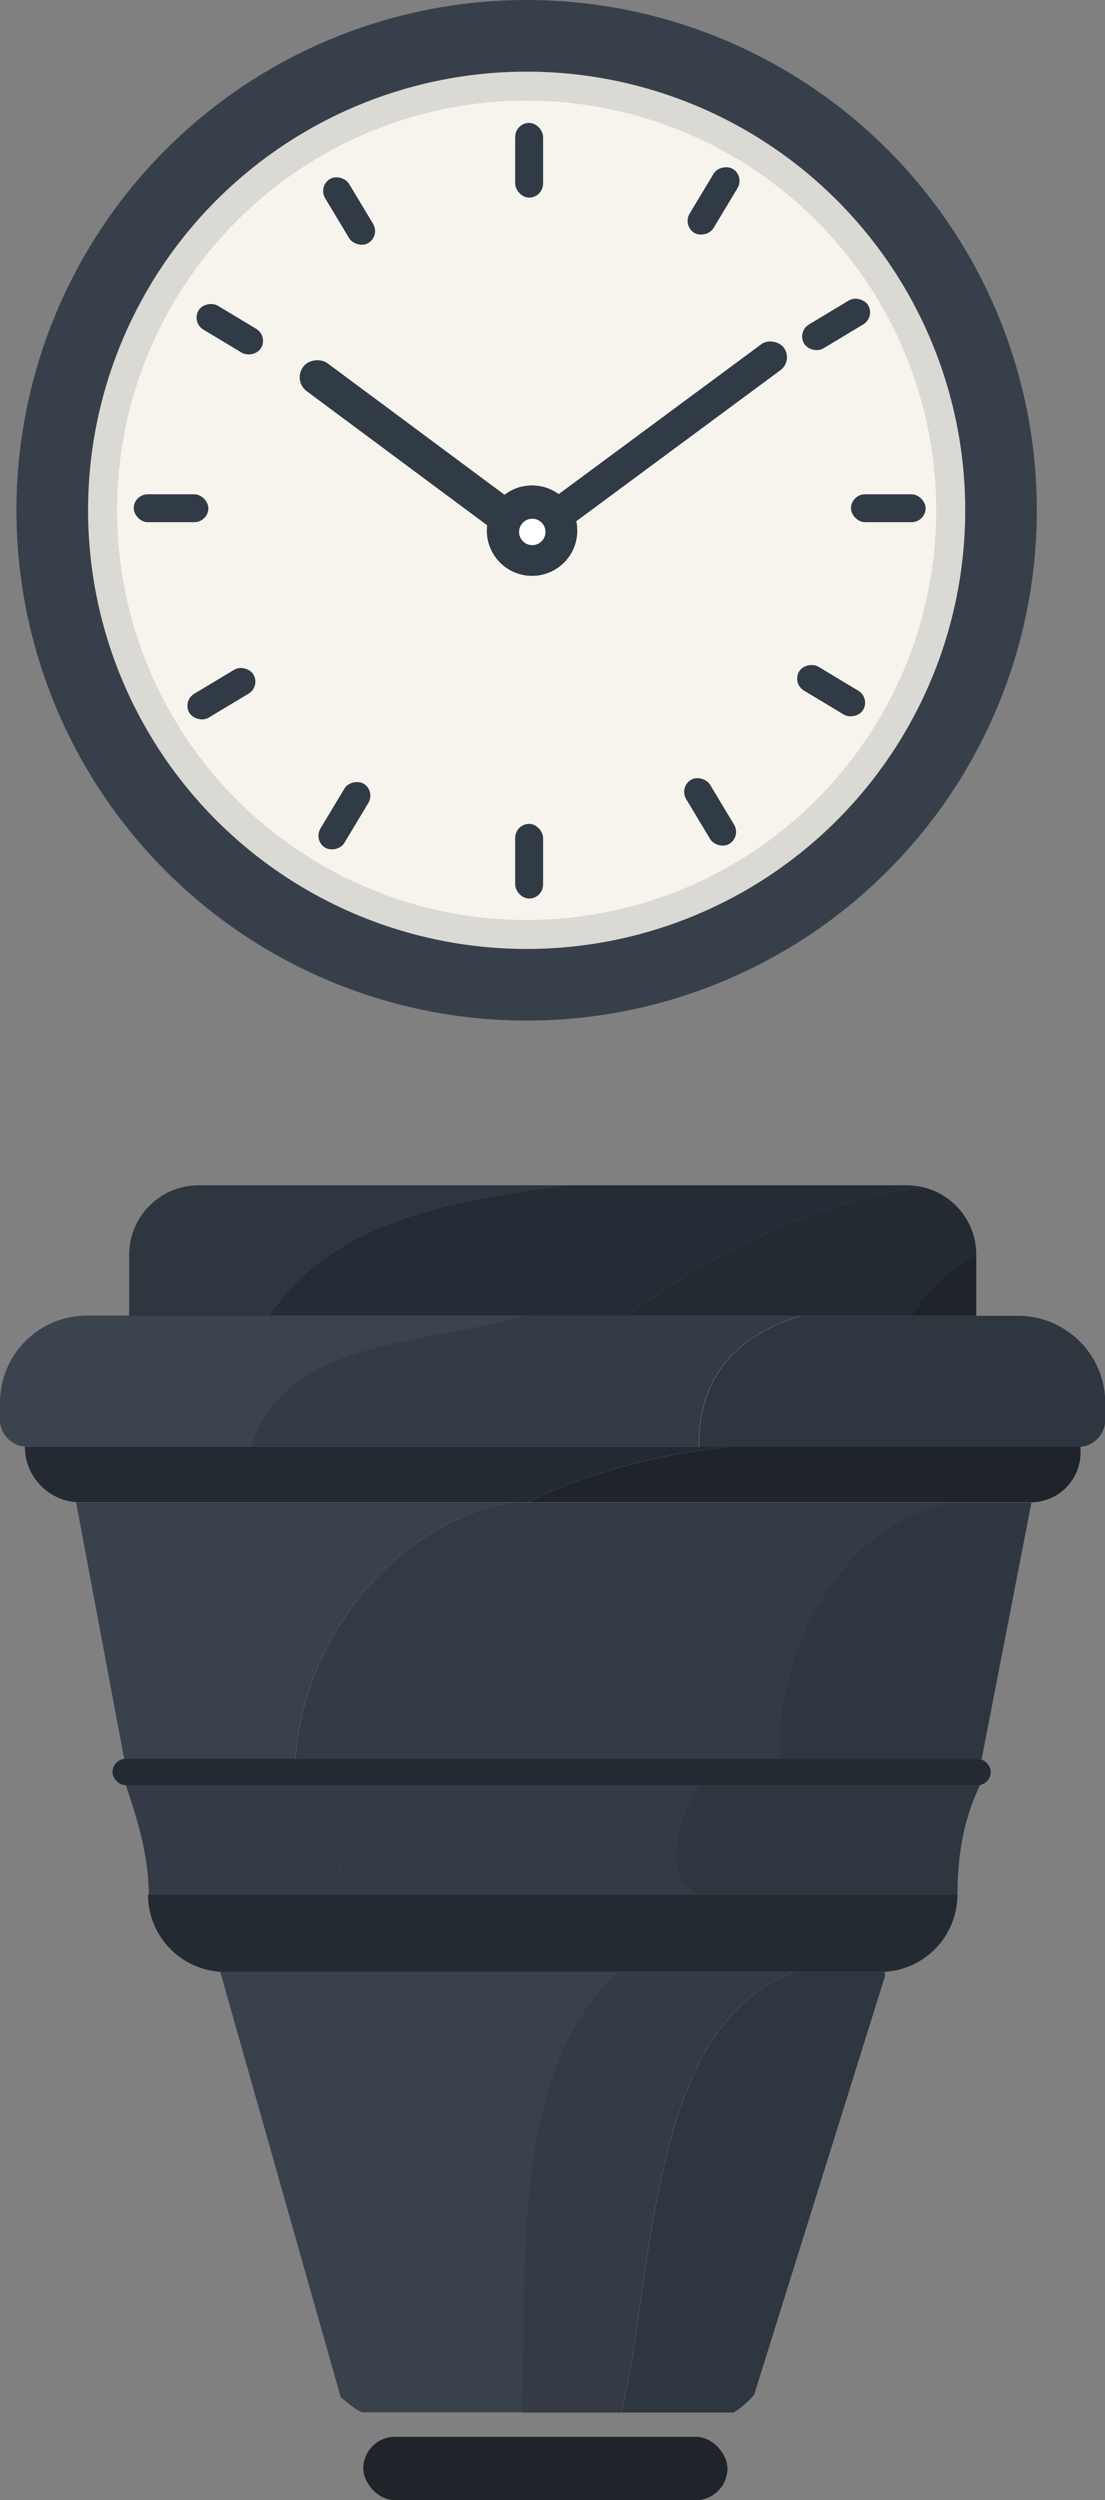 <?xml version="1.0" encoding="UTF-8"?>
<svg id="Calque_2" data-name="Calque 2" xmlns="http://www.w3.org/2000/svg" viewBox="0 0 51.07 115.53">
  <rect x="0" y="0" width="51.07" height="115.53" fill="#808080" stroke="none"/>
  <defs>
    <style>
      .cls-1 {
        fill: #252c35;
      }

      .cls-2 {
        fill: #242a32;
      }

      .cls-3 {
        fill: #1f242b;
      }

      .cls-4 {
        fill: #343b46;
      }

      .cls-5 {
        fill: #fff;
      }

      .cls-6 {
        fill: #2e3640;
      }

      .cls-7 {
        fill: #39414c;
      }

      .cls-8 {
        fill: #dad9d3;
      }

      .cls-9 {
        fill: #f6f4ed;
      }

      .cls-10 {
        fill: #3a434e;
      }

      .cls-11 {
        fill: #313b46;
      }

      .cls-12 {
        fill: #373f4a;
      }
    </style>
  </defs>
  <g id="Calque_1-2" data-name="Calque 1">
    <g>
      <circle class="cls-12" cx="24.34" cy="23.58" r="23.58"/>
      <circle class="cls-8" cx="24.34" cy="23.58" r="20.27"/>
      <circle class="cls-9" cx="24.34" cy="23.58" r="18.93"/>
      <g>
        <circle class="cls-11" cx="24.59" cy="24.52" r="2.09"/>
        <rect class="cls-11" x="23.06" y="19.66" width="14.59" height="1.49" rx=".74" ry=".74" transform="translate(-6.18 22.05) rotate(-36.49)"/>
        <rect class="cls-11" x="18.51" y="14.28" width="1.61" height="13.22" rx=".8" ry=".8" transform="translate(-8.97 23.94) rotate(-53.39)"/>
        <circle class="cls-5" cx="24.6" cy="24.58" r=".61"/>
      </g>
      <g>
        <g>
          <rect class="cls-11" x="23.81" y="5.68" width="1.29" height="3.45" rx=".65" ry=".65"/>
          <rect class="cls-11" x="39.33" y="22.84" width="3.45" height="1.29" rx=".65" ry=".65"/>
          <rect class="cls-11" x="15.49" y="8.03" width="1.29" height="3.45" rx=".65" ry=".65" transform="translate(-2.72 9.7) rotate(-31)"/>
          <rect class="cls-11" x="36.92" y="14.34" width="3.45" height="1.29" rx=".65" ry=".65" transform="translate(-2.2 22.05) rotate(-31)"/>
          <rect class="cls-11" x="9.97" y="13.52" width="1.29" height="3.37" rx=".65" ry=".65" transform="translate(-7.88 16.48) rotate(-59)"/>
          <rect class="cls-11" x="14.19" y="37.05" width="3.45" height="1.29" rx=".65" ry=".65" transform="translate(-24.59 31.92) rotate(-59)"/>
        </g>
        <g>
          <rect class="cls-11" x="23.81" y="38.07" width="1.29" height="3.45" rx=".65" ry=".65"/>
          <rect class="cls-11" x="6.18" y="22.84" width="3.45" height="1.29" rx=".65" ry=".65"/>
          <rect class="cls-11" x="32.17" y="35.79" width="1.29" height="3.45" rx=".65" ry=".65" transform="translate(-14.63 22.26) rotate(-31)"/>
          <rect class="cls-11" x="8.51" y="31.41" width="3.45" height="1.29" rx=".65" ry=".65" transform="translate(-15.05 9.85) rotate(-31)"/>
          <rect class="cls-11" x="37.77" y="30.18" width="1.29" height="3.45" rx=".65" ry=".65" transform="translate(-8.72 48.41) rotate(-59)"/>
          <rect class="cls-11" x="31.26" y="8.63" width="3.45" height="1.29" rx=".65" ry=".65" transform="translate(8.04 32.78) rotate(-59)"/>
        </g>
      </g>
    </g>
    <g>
      <path class="cls-6" d="M26.09,54.77H9.18c-1.77,0-3.21,1.44-3.21,3.21v2.82h6.46c2.9-4.43,8.57-5.33,13.66-6.03Z"/>
      <path class="cls-1" d="M41.91,54.77h-15.82c-5.09.7-10.76,1.6-13.66,6.03h16.57c3.99-2.98,8.55-5.18,13.52-5.97-.2-.04-.4-.06-.61-.06Z"/>
      <path class="cls-2" d="M45.12,58.01v-.03c0-1.57-1.12-2.87-2.6-3.15-4.97.79-9.53,2.99-13.52,5.97h13.12c.67-1.2,1.75-2.14,3-2.79Z"/>
      <path class="cls-3" d="M45.12,58.01c-1.25.64-2.33,1.59-3,2.79h3v-2.79Z"/>
      <path class="cls-10" d="M24.21,60.79H4.02c-2.22,0-4.02,1.8-4.02,4.02v.79c0,.69.56,1.25,1.25,1.25h10.37c1.58-5.04,7.98-4.68,12.6-6.06Z"/>
      <path class="cls-4" d="M37.02,60.79h-12.81c-4.61,1.37-11.02,1.02-12.6,6.06h20.69c-.06-3.4,1.94-5.2,4.71-6.06Z"/>
      <path class="cls-6" d="M49.1,61.36c-.05.28.17.62-.03.82h.28-.28c.2-.2-.02-.54.03-.82-.6-.35-1.3-.56-2.04-.56h-10.03c-2.77.85-4.78,2.66-4.71,6.06h17.51c.69,0,1.25-.56,1.25-1.25v-.79c0-1.47-.79-2.75-1.97-3.45Z"/>
      <path class="cls-2" d="M1.15,66.85c0,1.42,1.15,2.57,2.57,2.57h20.65c2.89-1.4,5.98-2.21,9.27-2.57H1.15Z"/>
      <path class="cls-3" d="M33.65,66.85c-3.29.37-6.39,1.17-9.27,2.57h23.25c1.28,0,2.31-1.03,2.31-2.31v-.26h-16.29Z"/>
      <path class="cls-7" d="M23.58,69.43H3.52l2.22,11.85h7.91c.34-5.44,4.44-10.83,9.92-11.85Z"/>
      <path class="cls-4" d="M43.81,69.43h-20.23c-5.48,1.02-9.58,6.41-9.92,11.85h22.37c-.19-5.02,2.78-10.7,7.79-11.85Z"/>
      <path class="cls-6" d="M47.67,69.43h-3.86c-5,1.14-7.98,6.83-7.79,11.85h9.35l2.3-11.85Z"/>
      <path class="cls-4" d="M31.54,86.83c-.57-1.13,0-2.83.57-3.97.18-.18.35-.38.51-.58H5.79v.12c.54,1.62,1.07,3.26,1.09,5.14h9.87c-1.36-.67-1.32-2.21-.79-3.26.57-.85,1.49-1.74,2.63-2.02-1.13.28-2.06,1.17-2.63,2.02-.53,1.05-.56,2.59.79,3.26h15.78c-.45-.14-.82-.37-.99-.71Z"/>
      <path class="cls-6" d="M32.58,82.28c-.16.2-.33.4-.51.58-.57,1.13-1.13,2.83-.57,3.97.17.34.54.57.99.71h11.76c.01-1.89.29-3.52,1.09-5.15v-.11h-12.77Z"/>
      <path class="cls-2" d="M44.25,87.54H6.84s0,.09,0,.14c0-.05,0-.09,0-.14h0c0,1.98,1.6,3.58,3.58,3.58h30.25c1.98,0,3.58-1.6,3.58-3.58h0Z"/>
      <path class="cls-7" d="M10.18,91.12l5.57,19.66c.32.23.59.52.98.69h7.42c.22-6.73-.61-15.68,4.42-20.36H10.18Z"/>
      <path class="cls-4" d="M36.77,91.12h-8.22c-5.02,4.68-4.19,13.63-4.42,20.36h4.59c1.53-6.49,1.22-17.95,8.04-20.36Z"/>
      <path class="cls-6" d="M40.91,91.12h-4.14c-6.82,2.41-6.51,13.86-8.04,20.36h5.18c.35-.22.66-.5.94-.81l6.05-19.35v-.2Z"/>
      <rect class="cls-2" x="5.2" y="81.27" width="40.59" height="1.22" rx=".61" ry=".61"/>
      <rect class="cls-3" x="16.79" y="112.6" width="16.83" height="2.93" rx="1.47" ry="1.47"/>
    </g>
  </g>
</svg>